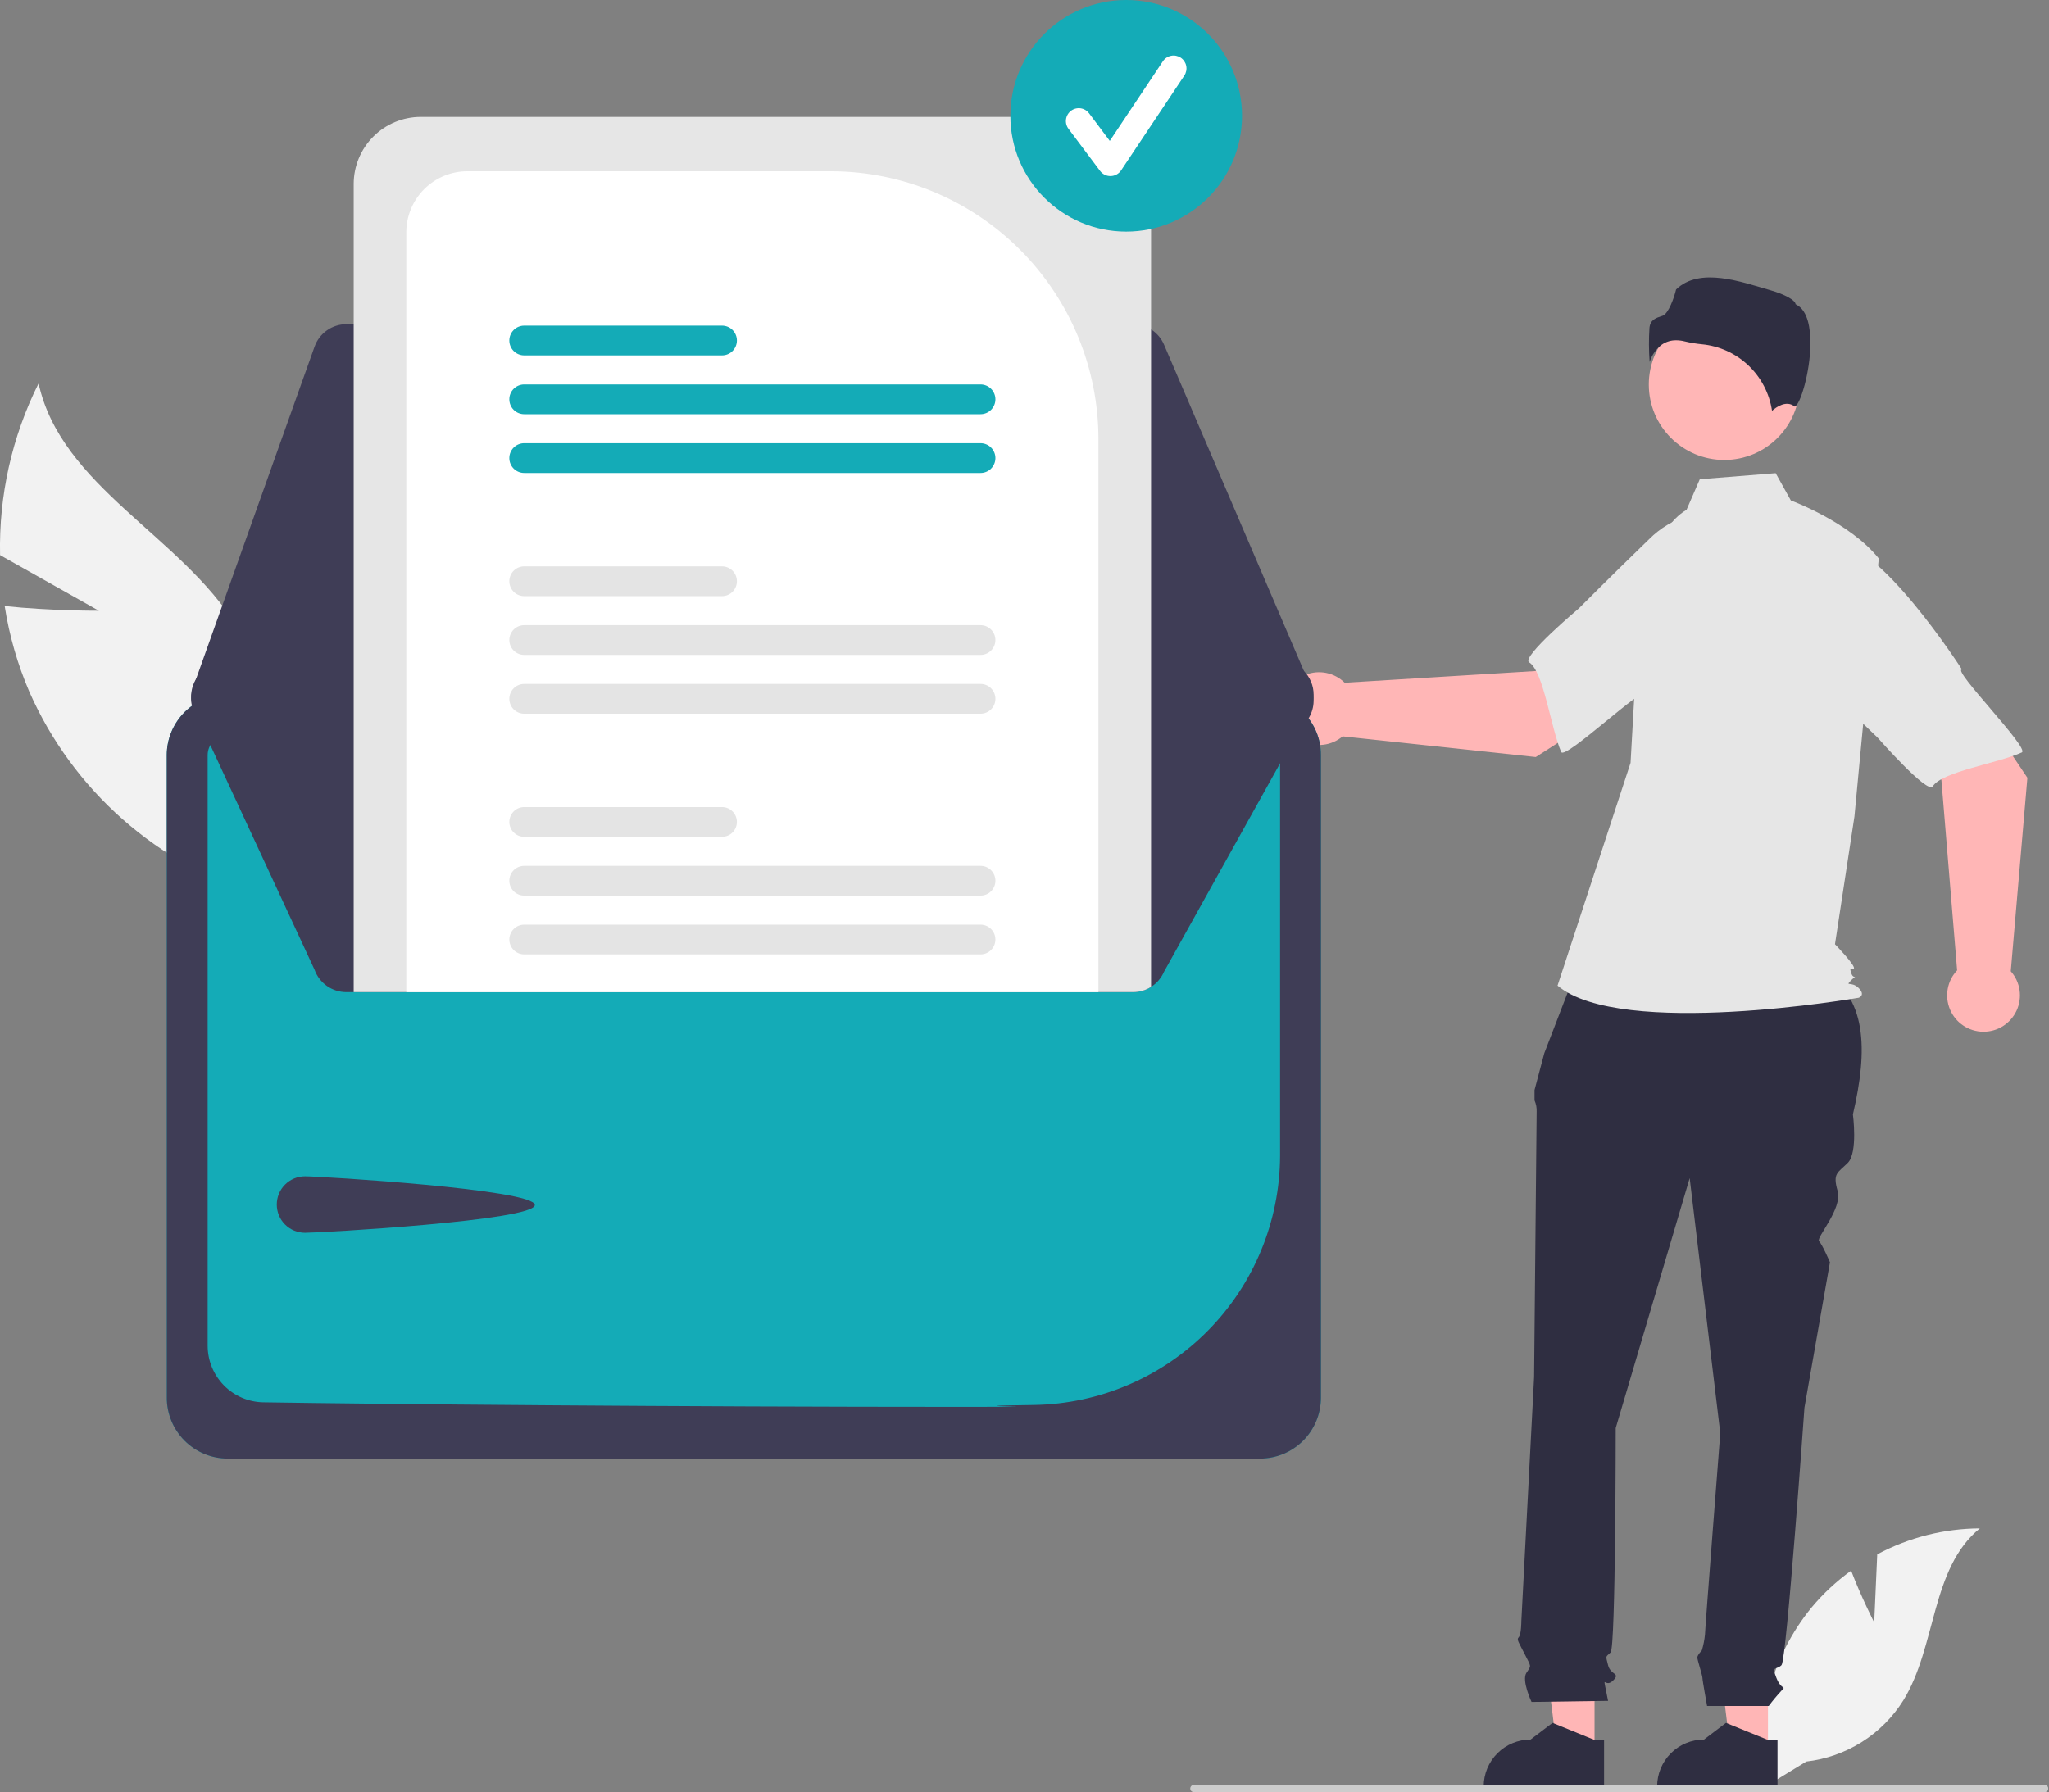 <svg width="919" height="804" viewBox="0 0 919 804" fill="none" xmlns="http://www.w3.org/2000/svg">
<rect x="0" y="0" width="919" height="804" fill="#808080" stroke="none"/>
<g clip-path="url(#clip0_284_25)">
<path d="M44.327 273.979L0.032 249.03C-0.566 222.337 5.362 195.902 17.299 172.02C27.512 218.372 81.256 240.425 106.053 280.896C113.69 293.578 118.376 307.815 119.763 322.554C121.149 337.293 119.202 352.155 114.064 366.039L116.977 401.977C94.084 395.12 72.949 383.381 55.029 367.57C37.109 351.759 22.831 332.25 13.176 310.389C7.882 298.071 4.159 285.136 2.097 271.888C22.749 274.086 44.327 273.979 44.327 273.979Z" fill="#F2F2F2"/>
<path d="M840.604 727.863L841.962 697.322C856.121 689.754 871.914 685.756 887.969 685.676C865.873 703.742 868.634 738.566 853.653 762.859C848.923 770.4 842.556 776.78 835.025 781.527C827.493 786.273 818.99 789.263 810.146 790.276L791.655 801.598C789.118 787.453 789.677 772.926 793.295 759.018C796.912 745.11 803.502 732.152 812.61 721.036C817.781 714.851 823.711 709.341 830.259 704.637C834.687 716.315 840.604 727.863 840.604 727.863Z" fill="#F2F2F2"/>
<path d="M792.96 785.881L776.216 785.88L768.25 721.298L792.963 721.3L792.96 785.881Z" fill="#FFB6B6"/>
<path d="M797.229 802.111L743.242 802.109V801.426C743.242 795.853 745.456 790.509 749.397 786.568C753.338 782.627 758.682 780.413 764.255 780.413L774.118 772.932L792.518 780.414L797.23 780.414L797.229 802.111Z" fill="#2F2E41"/>
<path d="M715.173 785.881L698.43 785.88L690.464 721.298L715.177 721.3L715.173 785.881Z" fill="#FFB6B6"/>
<path d="M719.443 802.111L665.455 802.109V801.426C665.455 795.853 667.67 790.509 671.61 786.568C675.551 782.627 680.896 780.413 686.469 780.413L696.332 772.932L714.731 780.414L719.444 780.414L719.443 802.111Z" fill="#2F2E41"/>
<path d="M707.925 432.808L816.832 435.531C837.515 446.765 837.829 471.08 831.052 499.949C831.052 499.949 833.34 517.108 828.765 521.684C824.189 526.259 821.901 526.259 824.189 534.267C826.477 542.274 814.389 555.353 815.857 556.821C817.325 558.289 820.757 566.297 820.757 566.297L809.318 631.5C809.318 631.5 801.31 744.749 799.022 747.037C796.735 749.325 794.447 747.037 796.735 752.756C799.022 758.476 801.31 756.188 799.022 758.476C796.996 760.661 795.087 762.952 793.303 765.34H765.646C765.646 765.34 763.561 753.9 763.561 752.756C763.561 751.612 761.273 744.749 761.273 743.605C761.273 742.461 763.295 740.439 763.295 740.439C763.994 738.113 764.466 735.726 764.705 733.31C764.705 731.022 771.568 642.94 771.568 642.94L757.841 528.547L724.668 640.652C724.668 640.652 724.668 739.029 722.38 741.317C720.092 743.605 720.092 742.461 721.236 747.037C722.38 751.612 726.955 750.468 723.524 753.9C720.092 757.332 718.948 751.612 720.092 757.332L721.236 763.052L686.918 763.543C686.918 763.543 682.342 753.9 684.63 750.468C686.918 747.037 686.781 747.973 683.99 742.357C681.198 736.741 680.054 735.597 681.198 734.454C682.342 733.31 682.342 727.225 682.342 727.225L688.062 617.773C688.062 617.773 689.206 502.237 689.206 498.805C689.292 497.039 688.967 495.278 688.256 493.659V489.001L692.638 472.495L707.925 432.808Z" fill="#2F2E41"/>
<path d="M773.347 206.354C792.035 206.354 807.184 191.205 807.184 172.516C807.184 153.828 792.035 138.679 773.347 138.679C754.659 138.679 739.509 153.828 739.509 172.516C739.509 191.205 754.659 206.354 773.347 206.354Z" fill="#FFB6B6"/>
<path d="M756.428 228.719C749.139 233.053 744.778 241.016 742.274 249.118C737.64 264.12 734.85 279.631 733.967 295.307L731.323 342.239L698.577 442.171C726.957 466.185 833.633 447.629 833.633 447.629C833.633 447.629 836.908 446.537 833.633 443.263C830.359 439.988 827.171 442.889 830.445 439.615C833.72 436.34 831.463 439.988 830.371 436.714C829.28 433.439 830.371 435.622 831.463 434.53C832.554 433.439 823.013 423.615 823.013 423.615L831.745 366.253L842.66 250.549C829.562 234.176 803.219 224.524 803.219 224.524L796.412 212.272L762.379 214.995L756.428 228.719Z" fill="#E6E6E6"/>
<path d="M751.787 152.658C753.096 152.668 754.399 152.839 755.667 153.167C758.166 153.768 760.704 154.193 763.262 154.441C771.095 155.178 778.456 158.518 784.168 163.929C789.88 169.34 793.614 176.509 794.774 184.291C796.74 182.577 801.214 179.424 804.882 182.354C804.937 182.401 804.97 182.425 805.099 182.364C807.534 181.208 811.858 166.988 811.989 154.466C812.058 147.821 811.012 139.334 805.637 136.647L805.354 136.505L805.279 136.197C804.92 134.703 800.908 132.151 793.935 130.165C781.263 126.555 762.374 119.524 751.737 129.872C750.932 133.36 748.313 140.825 745.668 141.671C742.738 142.608 740.208 143.416 739.81 147.01C739.476 152.123 739.501 157.254 739.882 162.365C740.875 159.237 742.823 156.5 745.453 154.539C747.323 153.28 749.533 152.624 751.787 152.658Z" fill="#2F2E41"/>
<path d="M688.805 339.627L744.079 304.227L716.24 267.219L688.749 301.035L603.096 306.288C600.843 304.061 597.991 302.538 594.887 301.904C591.784 301.27 588.563 301.552 585.617 302.717C582.671 303.882 580.128 305.879 578.298 308.465C576.467 311.05 575.428 314.112 575.308 317.278C575.188 320.443 575.991 323.575 577.62 326.292C579.249 329.009 581.634 331.193 584.483 332.578C587.332 333.963 590.522 334.489 593.665 334.093C596.808 333.696 599.767 332.393 602.182 330.344L688.805 339.627Z" fill="#FFB6B6"/>
<path d="M795.381 254.817C798.589 274.232 738.007 311.306 738.007 311.306C738.006 306.749 701.848 341.151 700.216 337.372C695.577 326.631 692.316 301.189 685.834 297.117C682.127 294.788 708.159 272.912 708.159 272.912C708.159 272.912 721.785 259.184 739.667 241.869C744.631 236.88 750.778 233.228 757.533 231.254C764.289 229.279 771.434 229.046 778.304 230.575C778.304 230.575 792.173 235.402 795.381 254.817Z" fill="#E6E6E6"/>
<path d="M909.31 348.919L872.748 294.406L836.338 323.023L870.728 349.791L877.794 435.314C875.615 437.614 874.152 440.497 873.584 443.614C873.016 446.73 873.367 449.945 874.594 452.865C875.821 455.786 877.871 458.286 880.495 460.061C883.119 461.836 886.202 462.81 889.369 462.863C892.537 462.916 895.651 462.047 898.333 460.361C901.014 458.674 903.147 456.244 904.472 453.367C905.796 450.489 906.255 447.288 905.792 444.155C905.328 441.021 903.963 438.09 901.863 435.718L909.31 348.919Z" fill="#FFB6B6"/>
<path d="M822.263 244.162C841.606 240.543 879.954 300.327 879.954 300.327C875.399 300.424 910.559 335.846 906.815 337.558C896.174 342.423 870.807 346.222 866.873 352.789C864.624 356.544 842.201 330.982 842.201 330.982C842.201 330.982 828.188 317.649 810.498 300.138C805.405 295.28 801.624 289.213 799.507 282.501C797.389 275.788 797.005 268.65 798.389 261.749C798.389 261.749 802.921 247.78 822.263 244.162Z" fill="#E6E6E6"/>
<path d="M918.651 802.38C918.652 802.593 918.61 802.804 918.529 803.001C918.448 803.198 918.329 803.376 918.178 803.527C918.027 803.678 917.849 803.797 917.652 803.878C917.455 803.959 917.244 804.001 917.031 804H535.464C535.034 804 534.622 803.829 534.318 803.526C534.014 803.222 533.844 802.81 533.844 802.38C533.844 801.95 534.014 801.538 534.318 801.235C534.622 800.931 535.034 800.76 535.464 800.76H917.031C917.244 800.759 917.455 800.801 917.652 800.882C917.849 800.963 918.027 801.083 918.178 801.233C918.329 801.384 918.448 801.562 918.529 801.759C918.61 801.956 918.652 802.167 918.651 802.38Z" fill="#CCCCCC"/>
<path d="M565.172 311.462H102.088C94.853 311.47 87.917 314.348 82.801 319.463C77.685 324.579 74.808 331.516 74.799 338.751V627.064C74.808 634.299 77.685 641.236 82.801 646.351C87.917 651.467 94.853 654.345 102.088 654.353H565.172C572.407 654.345 579.343 651.468 584.459 646.352C589.575 641.236 592.453 634.299 592.461 627.064V338.751C592.453 331.516 589.575 324.579 584.459 319.463C579.343 314.347 572.407 311.47 565.172 311.462Z" fill="#14ABB7"/>
<path d="M565.172 311.462H102.088C94.853 311.47 87.917 314.348 82.801 319.463C77.685 324.579 74.808 331.516 74.799 338.751V627.064C74.808 634.299 77.685 641.236 82.801 646.351C87.917 651.467 94.853 654.345 102.088 654.353H565.172C572.407 654.345 579.343 651.468 584.459 646.352C589.575 641.236 592.453 634.299 592.461 627.064V338.751C592.453 331.516 589.575 324.579 584.459 319.463C579.343 314.347 572.407 311.47 565.172 311.462ZM574.128 518.561C574.017 547.913 562.407 576.053 541.787 596.943C521.168 617.833 493.183 629.81 463.835 630.304C416.846 630.916 489.833 631.154 433.162 631.154C303.573 631.154 168.448 629.916 118.031 629.113C111.398 628.976 105.081 626.252 100.429 621.521C95.777 616.791 93.159 610.429 93.133 603.794V338.772C93.135 336.396 94.079 334.118 95.757 332.436C97.435 330.754 99.71 329.805 102.086 329.796H565.153C567.529 329.799 569.806 330.742 571.488 332.42C573.17 334.097 574.119 336.373 574.128 338.748V518.561Z" fill="#3F3D56"/>
<path d="M508.168 145.442H155.346C152.225 145.446 149.18 146.414 146.629 148.213C144.078 150.012 142.144 152.554 141.092 155.493L86.601 308.37C85.788 310.652 85.534 313.096 85.862 315.496C86.189 317.897 87.088 320.183 88.482 322.164C89.877 324.144 91.727 325.761 93.876 326.879C96.025 327.996 98.412 328.581 100.834 328.585L574.025 329.424H574.046C576.551 329.424 579.016 328.803 581.22 327.615C583.425 326.428 585.301 324.712 586.68 322.622C588.058 320.531 588.896 318.131 589.119 315.637C589.342 313.142 588.942 310.632 587.956 308.33L522.077 154.613C520.912 151.89 518.973 149.569 516.5 147.938C514.027 146.307 511.13 145.439 508.168 145.442Z" fill="#3F3D56"/>
<path d="M589.181 311.65C589.179 313.7 588.762 315.728 587.955 317.613L522.081 435.94C520.908 438.657 518.966 440.972 516.494 442.6C514.022 444.228 511.128 445.098 508.168 445.101H155.352C152.229 445.098 149.183 444.132 146.63 442.334C144.077 440.536 142.14 437.994 141.085 435.055L86.605 317.572C85.937 315.7 85.644 313.715 85.744 311.731C85.844 309.746 86.334 307.8 87.186 306.005C88.038 304.21 89.236 302.6 90.71 301.268C92.185 299.936 93.908 298.907 95.78 298.241C97.4 297.656 99.109 297.357 100.83 297.356L158.633 297.247L182.224 297.206L492.662 296.662L516.268 296.621L574.029 296.512H574.043C578.057 296.513 581.907 298.108 584.746 300.947C587.585 303.786 589.18 307.636 589.181 311.65Z" fill="#3F3D56"/>
<path d="M136.805 527.73C143.802 527.73 239.877 533.602 239.877 540.598C239.877 547.595 143.802 553.066 136.805 553.066C133.445 553.066 130.223 551.732 127.848 549.356C125.472 546.98 124.137 543.758 124.137 540.398C124.137 537.038 125.472 533.816 127.848 531.441C130.223 529.065 133.445 527.73 136.805 527.73Z" fill="#3F3D56"/>
<path d="M486.196 52.439H188.705C180.732 52.448 173.088 55.62 167.451 61.257C161.813 66.895 158.642 74.538 158.633 82.511V445.101H508.168C511.038 445.11 513.85 444.293 516.268 442.746V82.511C516.259 74.538 513.088 66.895 507.45 61.257C501.812 55.62 494.169 52.448 486.196 52.439Z" fill="#E6E6E6"/>
<path d="M372.647 76.821H209.614C202.354 76.828 195.394 79.714 190.259 84.846C185.124 89.978 182.235 96.937 182.224 104.197V445.101H492.662V196.836C492.625 165.017 479.969 134.512 457.47 112.013C434.971 89.513 404.466 76.857 372.647 76.821Z" fill="white"/>
<path d="M439.774 414.825H235.112C233.343 414.825 231.646 415.528 230.395 416.779C229.144 418.03 228.441 419.727 228.441 421.496C228.441 423.265 229.144 424.962 230.395 426.213C231.646 427.464 233.343 428.166 235.112 428.166H439.774C441.543 428.166 443.24 427.464 444.491 426.213C445.742 424.962 446.445 423.265 446.445 421.496C446.445 419.727 445.742 418.03 444.491 416.779C443.24 415.528 441.543 414.825 439.774 414.825Z" fill="#E4E4E4"/>
<path d="M439.775 388.443H235.112C233.341 388.443 231.643 389.146 230.391 390.399C229.139 391.651 228.435 393.349 228.435 395.12C228.435 396.891 229.139 398.59 230.391 399.842C231.643 401.094 233.341 401.798 235.112 401.798H439.775C441.546 401.798 443.244 401.094 444.496 399.842C445.749 398.59 446.452 396.891 446.452 395.12C446.452 393.349 445.749 391.651 444.496 390.399C443.244 389.146 441.546 388.443 439.775 388.443Z" fill="#E4E4E4"/>
<path d="M323.83 362.074H235.112C233.343 362.074 231.646 362.777 230.395 364.028C229.144 365.279 228.441 366.975 228.441 368.744C228.441 370.513 229.144 372.21 230.395 373.461C231.646 374.712 233.343 375.415 235.112 375.415H323.83C325.599 375.415 327.296 374.712 328.547 373.461C329.798 372.21 330.5 370.513 330.5 368.744C330.5 366.975 329.798 365.279 328.547 364.028C327.296 362.777 325.599 362.074 323.83 362.074Z" fill="#E4E4E4"/>
<path d="M439.775 306.831H235.112C233.341 306.831 231.643 307.534 230.391 308.787C229.139 310.039 228.435 311.737 228.435 313.508C228.435 315.279 229.139 316.978 230.391 318.23C231.643 319.482 233.341 320.186 235.112 320.186H439.775C441.546 320.186 443.244 319.482 444.496 318.23C445.749 316.978 446.452 315.279 446.452 313.508C446.452 311.737 445.749 310.039 444.496 308.787C443.244 307.534 441.546 306.831 439.775 306.831Z" fill="#E4E4E4"/>
<path d="M439.774 280.462H235.112C233.343 280.462 231.646 281.165 230.395 282.416C229.144 283.667 228.441 285.363 228.441 287.133C228.441 288.902 229.144 290.598 230.395 291.849C231.646 293.1 233.343 293.803 235.112 293.803H439.774C441.543 293.803 443.24 293.1 444.491 291.849C445.742 290.598 446.445 288.902 446.445 287.133C446.445 285.363 445.742 283.667 444.491 282.416C443.24 281.165 441.543 280.462 439.774 280.462Z" fill="#E4E4E4"/>
<path d="M323.83 254.079H235.112C233.341 254.079 231.643 254.783 230.391 256.035C229.139 257.287 228.435 258.986 228.435 260.757C228.435 262.528 229.139 264.226 230.391 265.478C231.643 266.73 233.341 267.434 235.112 267.434H323.83C325.601 267.434 327.3 266.73 328.552 265.478C329.804 264.226 330.508 262.528 330.508 260.757C330.508 258.986 329.804 257.287 328.552 256.035C327.3 254.783 325.601 254.079 323.83 254.079Z" fill="#E4E4E4"/>
<path d="M439.775 198.837H235.112C233.341 198.837 231.643 199.54 230.391 200.792C229.139 202.045 228.435 203.743 228.435 205.514C228.435 207.285 229.139 208.983 230.391 210.236C231.643 211.488 233.341 212.191 235.112 212.191H439.775C441.546 212.191 443.244 211.488 444.496 210.236C445.749 208.983 446.452 207.285 446.452 205.514C446.452 203.743 445.749 202.045 444.496 200.792C443.244 199.54 441.546 198.837 439.775 198.837Z" fill="#14ABB7"/>
<path d="M439.775 172.468H235.112C233.341 172.468 231.643 173.171 230.391 174.424C229.139 175.676 228.435 177.374 228.435 179.145C228.435 180.916 229.139 182.614 230.391 183.867C231.643 185.119 233.341 185.822 235.112 185.822H439.775C441.546 185.822 443.244 185.119 444.496 183.867C445.749 182.614 446.452 180.916 446.452 179.145C446.452 177.374 445.749 175.676 444.496 174.424C443.244 173.171 441.546 172.468 439.775 172.468Z" fill="#14ABB7"/>
<path d="M323.83 146.085H235.112C233.341 146.085 231.643 146.789 230.391 148.041C229.139 149.293 228.435 150.991 228.435 152.762C228.435 154.533 229.139 156.232 230.391 157.484C231.643 158.736 233.341 159.44 235.112 159.44H323.83C325.601 159.44 327.3 158.736 328.552 157.484C329.804 156.232 330.508 154.533 330.508 152.762C330.508 150.991 329.804 149.293 328.552 148.041C327.3 146.789 325.601 146.085 323.83 146.085Z" fill="#14ABB7"/>
<path d="M505.114 103.904C533.807 103.904 557.067 80.645 557.067 51.952C557.067 23.26 533.807 0 505.114 0C476.422 0 453.162 23.26 453.162 51.952C453.162 80.645 476.422 103.904 505.114 103.904Z" fill="#14ABB7"/>
<path d="M498.028 78.991C497.131 78.991 496.246 78.782 495.443 78.381C494.641 77.979 493.943 77.397 493.405 76.679L479.232 57.781C478.774 57.174 478.44 56.483 478.25 55.746C478.06 55.01 478.017 54.244 478.123 53.491C478.23 52.739 478.484 52.014 478.871 51.36C479.258 50.706 479.77 50.134 480.378 49.678C480.986 49.222 481.679 48.89 482.415 48.702C483.152 48.514 483.918 48.473 484.671 48.581C485.423 48.69 486.147 48.946 486.8 49.335C487.453 49.723 488.024 50.237 488.478 50.846L497.751 63.209L521.566 27.486C522.417 26.211 523.739 25.325 525.242 25.025C526.744 24.724 528.305 25.033 529.581 25.883C530.856 26.733 531.741 28.055 532.042 29.558C532.342 31.061 532.033 32.622 531.183 33.897L502.837 76.418C502.324 77.186 501.634 77.821 500.825 78.269C500.017 78.716 499.112 78.963 498.188 78.989C498.135 78.99 498.081 78.991 498.028 78.991Z" fill="white"/>
</g>
<defs>
<clipPath id="clip0_284_25">
<rect width="918.651" height="804" fill="white"/>
</clipPath>
</defs>
</svg>
